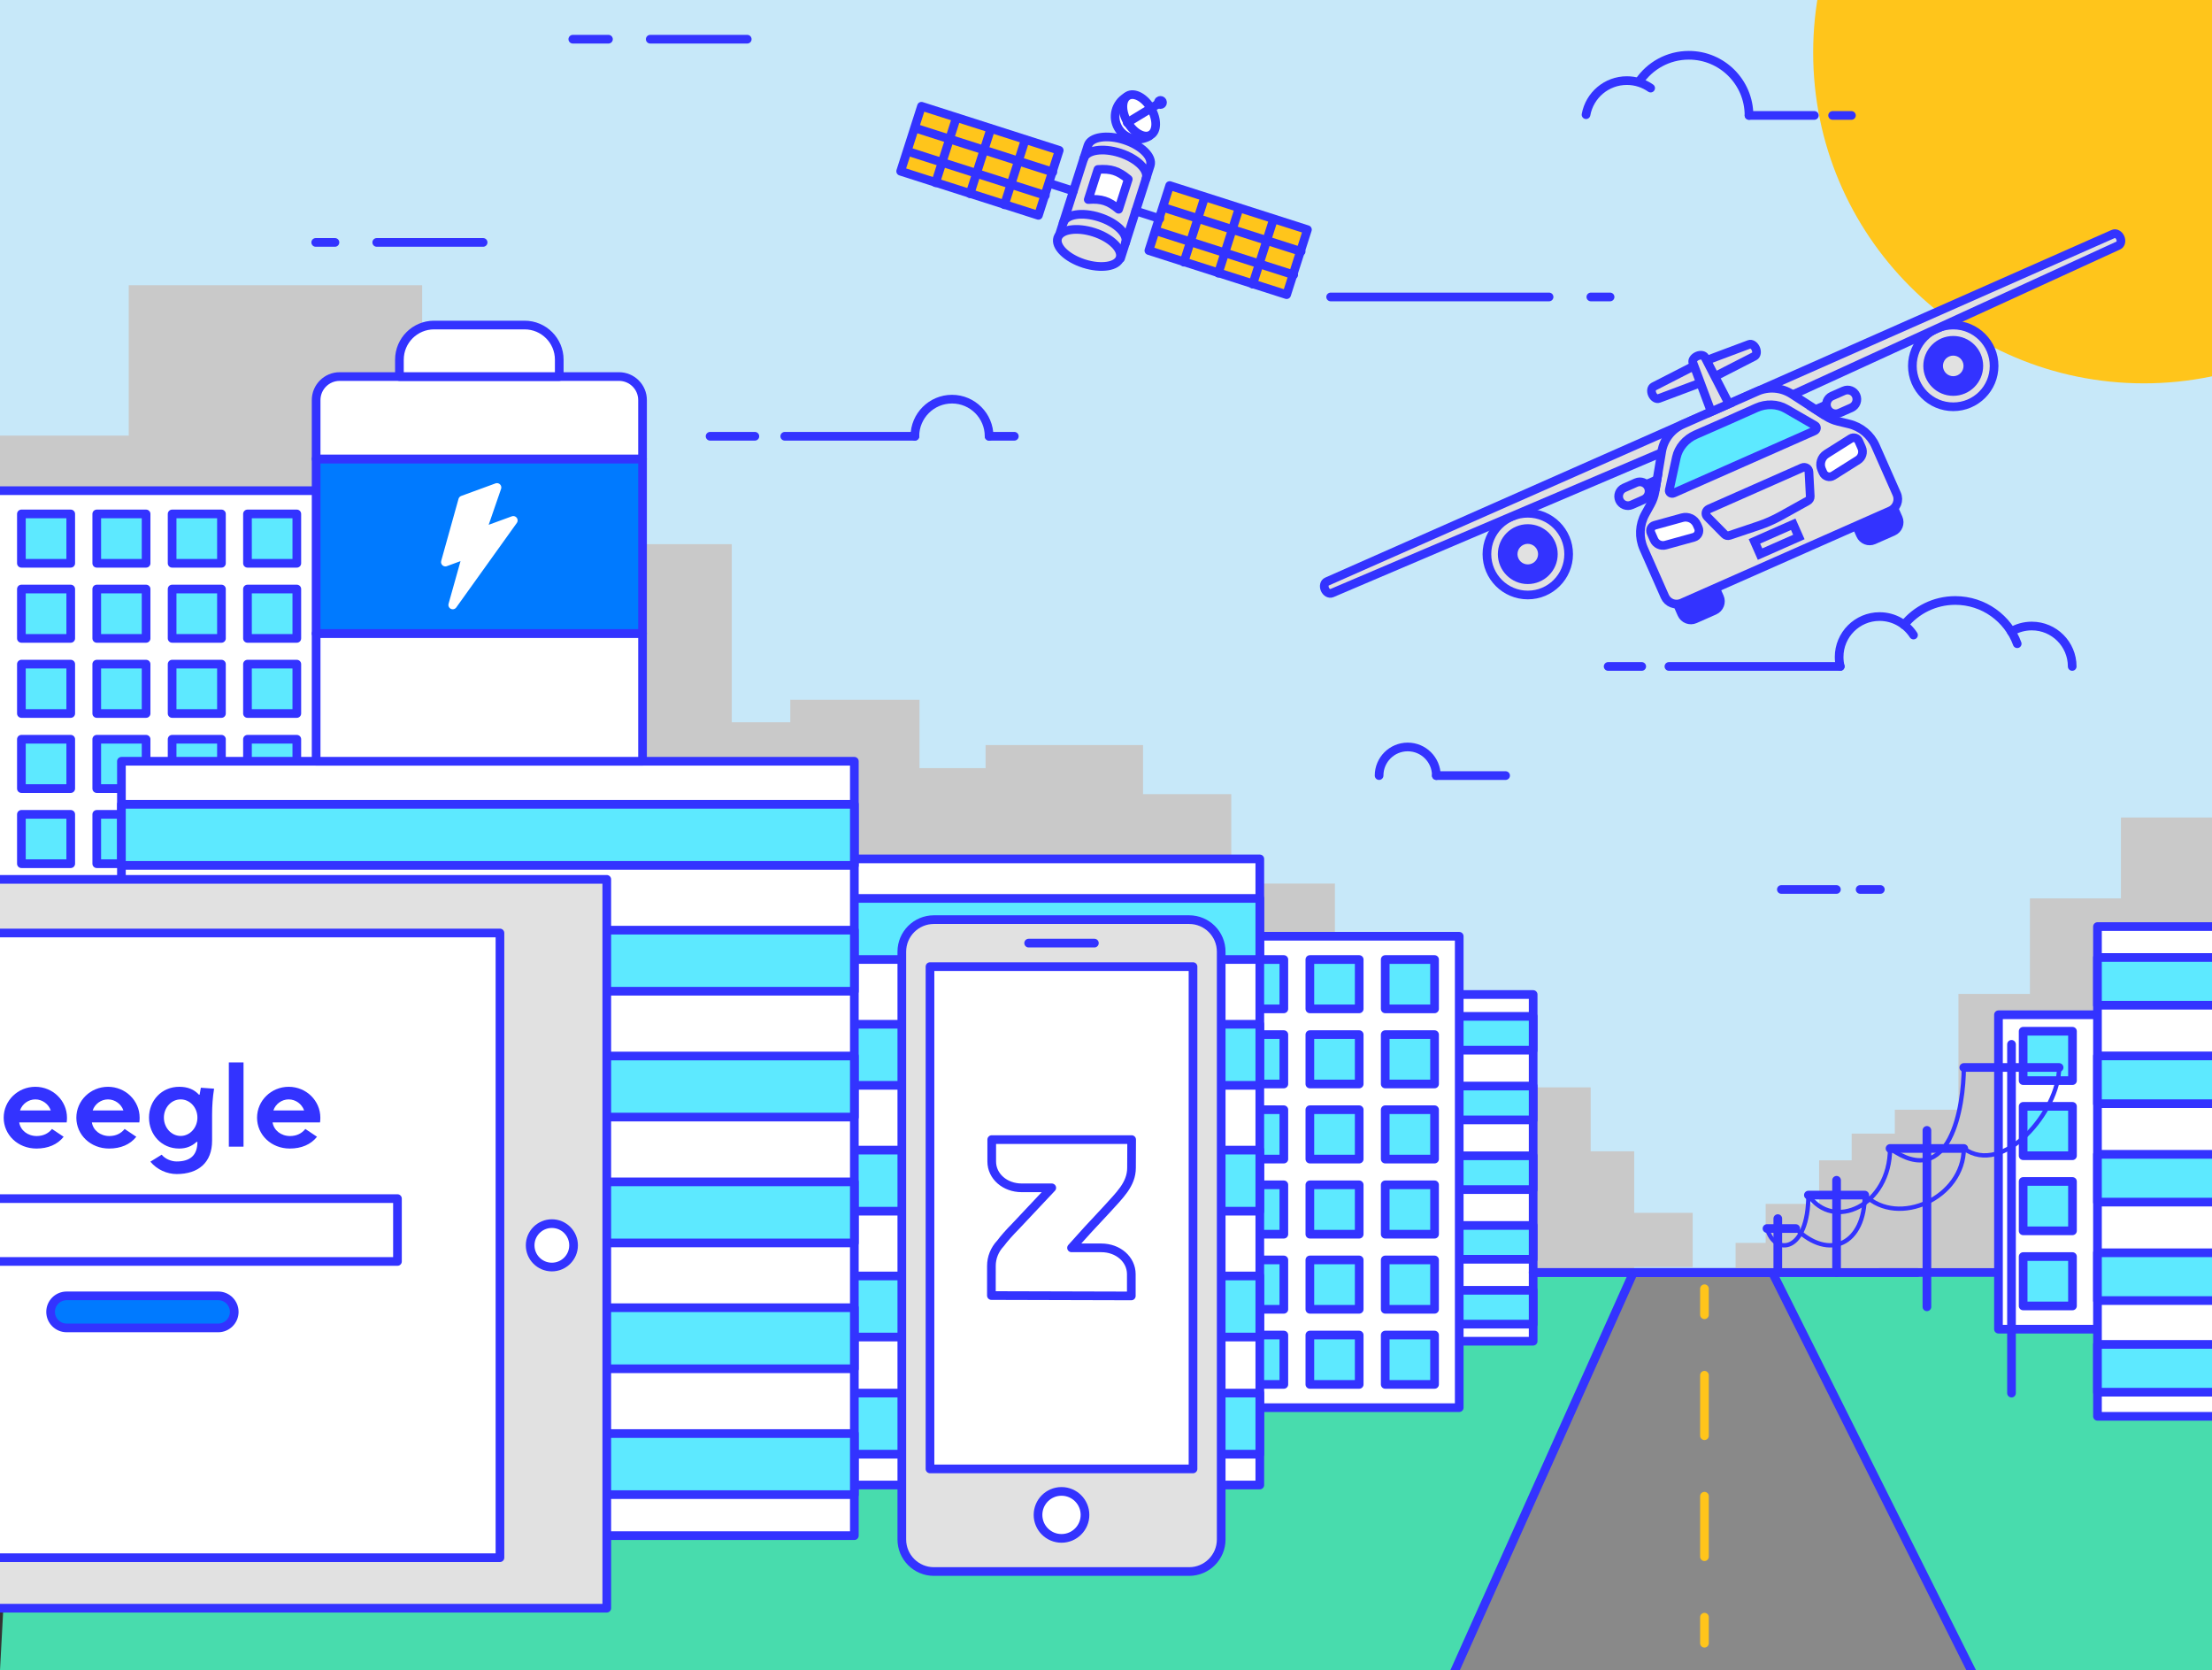 <?xml version="1.0" encoding="utf-8"?>
<!-- Generator: Adobe Illustrator 16.0.0, SVG Export Plug-In . SVG Version: 6.00 Build 0)  -->
<!DOCTYPE svg PUBLIC "-//W3C//DTD SVG 1.1//EN" "http://www.w3.org/Graphics/SVG/1.1/DTD/svg11.dtd">
<svg version="1.1" id="Layer_1" xmlns="http://www.w3.org/2000/svg" xmlns:xlink="http://www.w3.org/1999/xlink" x="0px" y="0px"
	 width="510px" height="385px" viewBox="0 0 510 385" enable-background="new 0 0 510 385" xml:space="preserve">
<rect x="0" y="0" width="510" height="385" fill="#333333" stroke="none"/>
<polygon fill="#48DCAD" points="4.933,293.312 0,385 510,385 510,293.312 "/>
<rect fill="#C7E8F9" width="510" height="293.312"/>
<g>
	<defs>
		<rect id="SVGID_1_" width="510" height="385"/>
	</defs>
	<clipPath id="SVGID_2_">
		<use xlink:href="#SVGID_1_"  overflow="visible"/>
	</clipPath>
	<path clip-path="url(#SVGID_2_)" fill="#FFC51B" d="M570.545,12.114c0,42.111-34.139,76.25-76.25,76.25
		c-42.112,0-76.25-34.139-76.25-76.25c0-42.112,34.138-76.25,76.25-76.25C536.406-64.136,570.545-29.998,570.545,12.114"/>
	<polygon clip-path="url(#SVGID_2_)" fill="#898989" points="376.599,293.312 334.246,387.766 455.861,387.766 408.634,293.312 	"/>
	
		<polygon clip-path="url(#SVGID_2_)" fill="none" stroke="#3333FF" stroke-width="2" stroke-linecap="round" stroke-linejoin="round" stroke-miterlimit="10" points="
		376.599,293.312 334.246,387.766 455.861,387.766 408.634,293.312 	"/>
	
		<line clip-path="url(#SVGID_2_)" fill="none" stroke="#FFC51B" stroke-width="2" stroke-linecap="round" stroke-miterlimit="10" x1="392.981" y1="297.063" x2="392.981" y2="303.063"/>
	
		<line clip-path="url(#SVGID_2_)" fill="none" stroke="#FFC51B" stroke-width="2" stroke-linecap="round" stroke-miterlimit="10" stroke-dasharray="13.942,13.942" x1="392.981" y1="317.004" x2="392.981" y2="365.803"/>
	
		<line clip-path="url(#SVGID_2_)" fill="none" stroke="#FFC51B" stroke-width="2" stroke-linecap="round" stroke-miterlimit="10" x1="392.981" y1="372.773" x2="392.981" y2="378.773"/>
</g>
<g>
	<defs>
		<rect id="SVGID_3_" width="510" height="385"/>
	</defs>
	<clipPath id="SVGID_4_">
		<use xlink:href="#SVGID_3_"  overflow="visible"/>
	</clipPath>
	
		<path clip-path="url(#SVGID_4_)" fill="none" stroke="#3333FF" stroke-width="2" stroke-linecap="round" stroke-linejoin="round" stroke-miterlimit="10" d="
		M403.252,26.61c0-7.66-6.21-13.87-13.87-13.87c-4.787,0-9.009,2.426-11.501,6.115"/>
	
		<line clip-path="url(#SVGID_4_)" fill="none" stroke="#3333FF" stroke-width="2" stroke-linecap="round" stroke-linejoin="round" stroke-miterlimit="10" x1="403.252" y1="26.61" x2="418.315" y2="26.61"/>
	
		<line clip-path="url(#SVGID_4_)" fill="none" stroke="#3333FF" stroke-width="2" stroke-linecap="round" stroke-linejoin="round" stroke-miterlimit="10" x1="422.525" y1="26.61" x2="426.867" y2="26.61"/>
	
		<path clip-path="url(#SVGID_4_)" fill="none" stroke="#3333FF" stroke-width="2" stroke-linecap="round" stroke-linejoin="round" stroke-miterlimit="10" d="
		M380.573,20.306c-1.553-1.088-3.443-1.727-5.483-1.727c-4.7,0-8.607,3.389-9.413,7.857"/>
	
		<path clip-path="url(#SVGID_4_)" fill="none" stroke="#3333FF" stroke-width="2" stroke-linecap="round" stroke-linejoin="round" stroke-miterlimit="10" d="
		M331.161,178.777c0-3.644-2.954-6.598-6.598-6.598c-3.645,0-6.598,2.954-6.598,6.598"/>
	
		<line clip-path="url(#SVGID_4_)" fill="none" stroke="#3333FF" stroke-width="2" stroke-linecap="round" stroke-linejoin="round" stroke-miterlimit="10" x1="331.161" y1="178.777" x2="347.132" y2="178.777"/>
	
		<path clip-path="url(#SVGID_4_)" fill="none" stroke="#3333FF" stroke-width="2" stroke-linecap="round" stroke-linejoin="round" stroke-miterlimit="10" d="
		M439.006,144.034c2.788-3.429,7.04-5.619,11.804-5.619c6.558,0,12.145,4.149,14.28,9.966"/>
	
		<path clip-path="url(#SVGID_4_)" fill="none" stroke="#3333FF" stroke-width="2" stroke-linecap="round" stroke-linejoin="round" stroke-miterlimit="10" d="
		M463.714,145.593c1.388-0.82,3.006-1.291,4.734-1.291c5.147,0,9.319,4.173,9.319,9.319"/>
	
		<line clip-path="url(#SVGID_4_)" fill="none" stroke="#3333FF" stroke-width="2" stroke-linecap="round" stroke-linejoin="round" stroke-miterlimit="10" x1="384.785" y1="153.621" x2="424.289" y2="153.621"/>
	
		<line clip-path="url(#SVGID_4_)" fill="none" stroke="#3333FF" stroke-width="2" stroke-linecap="round" stroke-linejoin="round" stroke-miterlimit="10" x1="370.772" y1="153.621" x2="378.517" y2="153.621"/>
	
		<path clip-path="url(#SVGID_4_)" fill="none" stroke="#3333FF" stroke-width="2" stroke-linecap="round" stroke-linejoin="round" stroke-miterlimit="10" d="
		M424.289,153.624c-0.168-0.7-0.257-1.431-0.257-2.182c0-5.146,4.172-9.319,9.32-9.319c3.281,0,6.167,1.697,7.827,4.262"/>
	
		<path clip-path="url(#SVGID_4_)" fill="none" stroke="#3333FF" stroke-width="2" stroke-linecap="round" stroke-linejoin="round" stroke-miterlimit="10" d="
		M210.936,100.563c0-4.726,3.831-8.556,8.556-8.556c4.725,0,8.555,3.83,8.555,8.556"/>
	
		<line clip-path="url(#SVGID_4_)" fill="none" stroke="#3333FF" stroke-width="2" stroke-linecap="round" stroke-linejoin="round" stroke-miterlimit="10" x1="210.936" y1="100.563" x2="180.933" y2="100.563"/>
	
		<line clip-path="url(#SVGID_4_)" fill="none" stroke="#3333FF" stroke-width="2" stroke-linecap="round" stroke-linejoin="round" stroke-miterlimit="10" x1="233.865" y1="100.563" x2="228.047" y2="100.563"/>
	
		<line clip-path="url(#SVGID_4_)" fill="none" stroke="#3333FF" stroke-width="2" stroke-linecap="round" stroke-linejoin="round" stroke-miterlimit="10" x1="174.046" y1="100.563" x2="163.717" y2="100.563"/>
	
		<line clip-path="url(#SVGID_4_)" fill="none" stroke="#3333FF" stroke-width="2" stroke-linecap="round" stroke-linejoin="round" stroke-miterlimit="10" x1="149.917" y1="9.036" x2="172.285" y2="9.036"/>
	
		<line clip-path="url(#SVGID_4_)" fill="none" stroke="#3333FF" stroke-width="2" stroke-linecap="round" stroke-linejoin="round" stroke-miterlimit="10" x1="132.066" y1="9.036" x2="140.287" y2="9.036"/>
	
		<line clip-path="url(#SVGID_4_)" fill="none" stroke="#3333FF" stroke-width="2" stroke-linecap="round" stroke-linejoin="round" stroke-miterlimit="10" x1="423.405" y1="205.027" x2="410.712" y2="205.027"/>
	
		<line clip-path="url(#SVGID_4_)" fill="none" stroke="#3333FF" stroke-width="2" stroke-linecap="round" stroke-linejoin="round" stroke-miterlimit="10" x1="433.535" y1="205.027" x2="428.87" y2="205.027"/>
	
		<line clip-path="url(#SVGID_4_)" fill="none" stroke="#3333FF" stroke-width="2" stroke-linecap="round" stroke-linejoin="round" stroke-miterlimit="10" x1="357.155" y1="68.451" x2="306.793" y2="68.451"/>
	
		<line clip-path="url(#SVGID_4_)" fill="none" stroke="#3333FF" stroke-width="2" stroke-linecap="round" stroke-linejoin="round" stroke-miterlimit="10" x1="371.223" y1="68.451" x2="366.786" y2="68.451"/>
	
		<line clip-path="url(#SVGID_4_)" fill="none" stroke="#3333FF" stroke-width="2" stroke-linecap="round" stroke-linejoin="round" stroke-miterlimit="10" x1="86.857" y1="55.879" x2="111.39" y2="55.879"/>
	
		<line clip-path="url(#SVGID_4_)" fill="none" stroke="#3333FF" stroke-width="2" stroke-linecap="round" stroke-linejoin="round" stroke-miterlimit="10" x1="72.79" y1="55.879" x2="77.227" y2="55.879"/>
</g>
<polygon fill="#C9C9C9" points="263.541,171.74 227.237,171.74 227.237,177.062 212,177.062 212,161.312 182.208,161.312 
	182.208,166.485 168.715,166.485 168.715,125.436 20.465,125.436 20.465,182.586 156.708,182.586 156.708,197.985 186.5,197.985 
	186.5,192.812 184.121,207.093 200.083,208.562 229.874,208.562 229.874,197.985 260.635,197.985 260.635,206.312 283.885,206.312 
	283.885,183.062 263.541,183.062 "/>
<rect x="287.717" y="203.668" fill="#C9C9C9" width="20.063" height="23.25"/>
<polygon fill="#C9C9C9" points="390.264,279.563 376.78,279.563 376.78,265.385 366.75,265.385 366.75,250.65 339.087,250.65 
	339.087,229.104 319.026,229.104 319.026,293.313 338.173,293.313 338.173,293.404 348.204,293.404 366.75,293.404 376.78,293.404 
	376.78,292.063 390.264,292.063 "/>
<polygon fill="#C9C9C9" points="489.008,188.441 489.008,207.092 468.023,207.092 468.023,229.104 451.541,229.104 451.541,255.802 
	436.869,255.802 436.869,261.3 426.922,261.3 426.922,293.404 436.869,293.404 436.869,293.564 456.93,293.564 456.93,293.313 
	491.38,293.313 491.38,229.104 510.001,229.104 510.001,188.441 "/>
<line fill="none" stroke="#3333FF" stroke-width="2" stroke-linecap="round" stroke-linejoin="round" stroke-miterlimit="10" x1="37.246" y1="293.312" x2="442.1" y2="293.312"/>
<rect x="281.979" y="229.242" fill="#FFFFFF" width="71.506" height="79.918"/>
<rect x="281.979" y="229.242" fill="none" stroke="#3333FF" stroke-width="2" stroke-linecap="round" stroke-linejoin="round" stroke-miterlimit="10" width="71.506" height="79.918"/>
<rect x="262.071" y="234.284" fill="#5DE9FF" width="91.413" height="7.796"/>
<rect x="262.071" y="234.284" fill="none" stroke="#3333FF" stroke-width="2" stroke-linecap="round" stroke-linejoin="round" stroke-miterlimit="10" width="91.413" height="7.796"/>
<rect x="262.071" y="250.348" fill="#5DE9FF" width="91.413" height="7.795"/>
<rect x="262.071" y="250.348" fill="none" stroke="#3333FF" stroke-width="2" stroke-linecap="round" stroke-linejoin="round" stroke-miterlimit="10" width="91.413" height="7.795"/>
<rect x="262.071" y="266.411" fill="#5DE9FF" width="91.413" height="7.795"/>
<rect x="262.071" y="266.411" fill="none" stroke="#3333FF" stroke-width="2" stroke-linecap="round" stroke-linejoin="round" stroke-miterlimit="10" width="91.413" height="7.795"/>
<rect x="262.071" y="282.474" fill="#5DE9FF" width="91.413" height="7.796"/>
<rect x="262.071" y="282.474" fill="none" stroke="#3333FF" stroke-width="2" stroke-linecap="round" stroke-linejoin="round" stroke-miterlimit="10" width="91.413" height="7.796"/>
<rect x="262.071" y="297.43" fill="#5DE9FF" width="91.413" height="7.795"/>
<rect x="262.071" y="297.43" fill="none" stroke="#3333FF" stroke-width="2" stroke-linecap="round" stroke-linejoin="round" stroke-miterlimit="10" width="91.413" height="7.795"/>
<rect x="419.418" y="267.463" fill="#C9C9C9" width="13.87" height="25.849"/>
<rect x="407.089" y="277.503" fill="#C9C9C9" width="13.87" height="16.063"/>
<rect x="400.154" y="286.503" fill="#C9C9C9" width="13.87" height="7.063"/>
<g>
	<defs>
		<rect id="SVGID_5_" width="510" height="385"/>
	</defs>
	<clipPath id="SVGID_6_">
		<use xlink:href="#SVGID_5_"  overflow="visible"/>
	</clipPath>
	
		<line clip-path="url(#SVGID_6_)" fill="none" stroke="#3333FF" stroke-width="2" stroke-linecap="round" stroke-linejoin="round" stroke-miterlimit="10" x1="353.484" y1="293.312" x2="510" y2="293.312"/>
</g>
<rect x="29.682" y="65.75" fill="#C9C9C9" width="67.651" height="59.908"/>
<rect y="100.409" fill="#C9C9C9" width="63.508" height="59.909"/>
<line fill="none" stroke="#3333FF" stroke-width="2" stroke-linecap="round" stroke-linejoin="round" stroke-miterlimit="10" x1="435.766" y1="264.729" x2="452.774" y2="264.729"/>
<g>
	<defs>
		<rect id="SVGID_7_" width="510" height="385"/>
	</defs>
	<clipPath id="SVGID_8_">
		<use xlink:href="#SVGID_7_"  overflow="visible"/>
	</clipPath>
	
		<path clip-path="url(#SVGID_8_)" fill="none" stroke="#3333FF" stroke-linecap="round" stroke-linejoin="round" stroke-miterlimit="10" d="
		M452.774,264.729c0,11.333-15.063,18.271-22.834,10.75"/>
	
		<line clip-path="url(#SVGID_8_)" fill="none" stroke="#3333FF" stroke-width="2" stroke-linecap="round" stroke-linejoin="round" stroke-miterlimit="10" x1="444.271" y1="260.562" x2="444.271" y2="301.229"/>
	
		<line clip-path="url(#SVGID_8_)" fill="none" stroke="#3333FF" stroke-width="2" stroke-linecap="round" stroke-linejoin="round" stroke-miterlimit="10" x1="423.44" y1="272.062" x2="423.44" y2="293.312"/>
	
		<line clip-path="url(#SVGID_8_)" fill="none" stroke="#3333FF" stroke-width="2" stroke-linecap="round" stroke-linejoin="round" stroke-miterlimit="10" x1="409.89" y1="280.896" x2="409.89" y2="293.312"/>
	
		<line clip-path="url(#SVGID_8_)" fill="none" stroke="#3333FF" stroke-width="2" stroke-linecap="round" stroke-linejoin="round" stroke-miterlimit="10" x1="407.399" y1="283.187" x2="414.024" y2="283.187"/>
	
		<path clip-path="url(#SVGID_8_)" fill="none" stroke="#3333FF" stroke-linecap="round" stroke-linejoin="round" stroke-miterlimit="10" d="
		M416.94,275.479c5.709,8.396,18.825,2.504,18.825-10.75"/>
	
		<path clip-path="url(#SVGID_8_)" fill="none" stroke="#3333FF" stroke-linecap="round" stroke-linejoin="round" stroke-miterlimit="10" d="
		M429.94,275.479c0,11.333-8.146,15.229-15.916,7.708"/>
	
		<path clip-path="url(#SVGID_8_)" fill="none" stroke="#3333FF" stroke-linecap="round" stroke-linejoin="round" stroke-miterlimit="10" d="
		M407.399,283.187c1.833,6.396,9.541,5.546,9.541-7.708"/>
	
		<line clip-path="url(#SVGID_8_)" fill="none" stroke="#3333FF" stroke-width="2" stroke-linecap="round" stroke-linejoin="round" stroke-miterlimit="10" x1="429.94" y1="275.479" x2="416.94" y2="275.479"/>
	
		<rect x="266.627" y="47.62" transform="matrix(-0.953 -0.305 0.305 -0.953 536.218 194.624)" clip-path="url(#SVGID_8_)" fill="#FFC51B" width="33.328" height="15.724"/>
	
		<rect x="266.627" y="47.62" transform="matrix(-0.953 -0.305 0.305 -0.953 536.218 194.624)" clip-path="url(#SVGID_8_)" fill="none" stroke="#3333FF" stroke-width="2" stroke-linecap="round" stroke-linejoin="round" stroke-miterlimit="10" width="33.328" height="15.724"/>
	
		<line clip-path="url(#SVGID_8_)" fill="none" stroke="#3333FF" stroke-width="2" stroke-linecap="round" stroke-linejoin="round" stroke-miterlimit="10" x1="288.833" y1="65.509" x2="293.623" y2="50.532"/>
	
		<line clip-path="url(#SVGID_8_)" fill="none" stroke="#3333FF" stroke-width="2" stroke-linecap="round" stroke-linejoin="round" stroke-miterlimit="10" x1="280.896" y1="62.971" x2="285.687" y2="47.994"/>
	
		<line clip-path="url(#SVGID_8_)" fill="none" stroke="#3333FF" stroke-width="2" stroke-linecap="round" stroke-linejoin="round" stroke-miterlimit="10" x1="272.961" y1="60.433" x2="277.751" y2="45.456"/>
	
		<line clip-path="url(#SVGID_8_)" fill="none" stroke="#3333FF" stroke-width="2" stroke-linecap="round" stroke-linejoin="round" stroke-miterlimit="10" x1="266.525" y1="53.2" x2="298.27" y2="63.354"/>
	
		<line clip-path="url(#SVGID_8_)" fill="none" stroke="#3333FF" stroke-width="2" stroke-linecap="round" stroke-linejoin="round" stroke-miterlimit="10" x1="268.246" y1="47.821" x2="299.99" y2="57.974"/>
	<path clip-path="url(#SVGID_8_)" fill="#E1E1E1" d="M258.354,59.566l6.854-21.431c0.637-1.989-2.065-4.63-6.033-5.899
		c-3.97-1.27-7.702-0.687-8.338,1.303l-6.854,21.43L258.354,59.566z"/>
	
		<path clip-path="url(#SVGID_8_)" fill="none" stroke="#3333FF" stroke-width="2" stroke-linecap="round" stroke-linejoin="round" stroke-miterlimit="10" d="
		M258.354,59.566l6.854-21.431c0.637-1.989-2.065-4.63-6.033-5.899c-3.97-1.27-7.702-0.687-8.338,1.303l-6.854,21.43L258.354,59.566
		z"/>
	<path clip-path="url(#SVGID_8_)" fill="#E1E1E1" d="M243.981,54.97c0.636-1.988,4.369-2.572,8.337-1.303
		c3.97,1.27,6.671,3.911,6.035,5.9c-0.637,1.989-4.37,2.572-8.338,1.302C246.046,59.601,243.345,56.959,243.981,54.97"/>
	
		<ellipse transform="matrix(-0.953 -0.305 0.305 -0.953 472.947 188.335)" clip-path="url(#SVGID_8_)" fill="none" stroke="#3333FF" stroke-width="2" stroke-linecap="round" stroke-linejoin="round" stroke-miterlimit="10" cx="251.167" cy="57.268" rx="7.545" ry="3.781"/>
	
		<path clip-path="url(#SVGID_8_)" fill="none" stroke="#3333FF" stroke-width="2" stroke-linecap="round" stroke-linejoin="round" stroke-miterlimit="10" d="
		M264.241,41.158c0.636-1.989-2.065-4.631-6.034-5.9s-7.702-0.686-8.338,1.303"/>
	
		<path clip-path="url(#SVGID_8_)" fill="none" stroke="#3333FF" stroke-width="2" stroke-linecap="round" stroke-linejoin="round" stroke-miterlimit="10" d="
		M259.505,55.966c0.636-1.989-2.065-4.631-6.034-5.899c-3.969-1.27-7.702-0.687-8.338,1.302"/>
	<path clip-path="url(#SVGID_8_)" fill="#FFFFFF" d="M253.13,39.061c3.042-0.216,4.652,0.3,7.004,2.24
		c-0.888,2.775-1.331,4.161-2.219,6.936c-2.352-1.941-3.961-2.456-7.003-2.24C251.799,43.222,252.243,41.835,253.13,39.061"/>
	
		<path clip-path="url(#SVGID_8_)" fill="none" stroke="#3333FF" stroke-width="2" stroke-linecap="round" stroke-linejoin="round" stroke-miterlimit="10" d="
		M253.13,39.061c3.042-0.216,4.652,0.3,7.004,2.24c-0.888,2.775-1.331,4.161-2.219,6.936c-2.352-1.941-3.961-2.456-7.003-2.24
		C251.799,43.222,252.243,41.835,253.13,39.061z"/>
	
		<line clip-path="url(#SVGID_8_)" fill="none" stroke="#3333FF" stroke-width="2" stroke-linecap="round" stroke-linejoin="round" stroke-miterlimit="10" x1="261.853" y1="48.625" x2="267.42" y2="50.406"/>
	
		<line clip-path="url(#SVGID_8_)" fill="none" stroke="#3333FF" stroke-width="2" stroke-linecap="round" stroke-linejoin="round" stroke-miterlimit="10" x1="247.481" y1="44.028" x2="241.914" y2="42.249"/>
	
		<rect x="209.377" y="29.31" transform="matrix(-0.953 -0.305 0.305 -0.953 430.017 141.434)" clip-path="url(#SVGID_8_)" fill="#FFC51B" width="33.328" height="15.724"/>
	
		<rect x="209.377" y="29.31" transform="matrix(-0.953 -0.305 0.305 -0.953 430.017 141.434)" clip-path="url(#SVGID_8_)" fill="none" stroke="#3333FF" stroke-width="2" stroke-linecap="round" stroke-linejoin="round" stroke-miterlimit="10" width="33.328" height="15.724"/>
	
		<line clip-path="url(#SVGID_8_)" fill="none" stroke="#3333FF" stroke-width="2" stroke-linecap="round" stroke-linejoin="round" stroke-miterlimit="10" x1="231.583" y1="47.198" x2="236.373" y2="32.221"/>
	
		<line clip-path="url(#SVGID_8_)" fill="none" stroke="#3333FF" stroke-width="2" stroke-linecap="round" stroke-linejoin="round" stroke-miterlimit="10" x1="223.646" y1="44.66" x2="228.437" y2="29.683"/>
	
		<line clip-path="url(#SVGID_8_)" fill="none" stroke="#3333FF" stroke-width="2" stroke-linecap="round" stroke-linejoin="round" stroke-miterlimit="10" x1="215.71" y1="42.122" x2="220.5" y2="27.145"/>
	
		<line clip-path="url(#SVGID_8_)" fill="none" stroke="#3333FF" stroke-width="2" stroke-linecap="round" stroke-linejoin="round" stroke-miterlimit="10" x1="209.276" y1="34.89" x2="241.02" y2="45.043"/>
	
		<line clip-path="url(#SVGID_8_)" fill="none" stroke="#3333FF" stroke-width="2" stroke-linecap="round" stroke-linejoin="round" stroke-miterlimit="10" x1="210.996" y1="29.511" x2="242.74" y2="39.663"/>
	<path clip-path="url(#SVGID_8_)" fill="#FFFFFF" d="M264.966,31.37c-2.489,1.458-5.689,0.622-7.147-1.867
		c-1.458-2.488-0.623-5.689,1.867-7.147"/>
	
		<path clip-path="url(#SVGID_8_)" fill="none" stroke="#3333FF" stroke-width="2" stroke-linecap="round" stroke-linejoin="round" stroke-miterlimit="10" d="
		M264.966,31.37c-2.489,1.458-5.689,0.622-7.147-1.867c-1.458-2.488-0.623-5.689,1.867-7.147"/>
	<path clip-path="url(#SVGID_8_)" fill="#FFFFFF" d="M265.317,25.11c1.458,2.489,1.427,5.218-0.069,6.094
		c-1.497,0.877-3.892-0.43-5.35-2.919c-1.458-2.489-1.428-5.218,0.069-6.094C261.464,21.314,263.858,22.623,265.317,25.11"/>
	
		<ellipse transform="matrix(0.863 -0.506 0.506 0.863 22.535 136.428)" clip-path="url(#SVGID_8_)" fill="none" stroke="#3333FF" stroke-width="2" stroke-linecap="round" stroke-linejoin="round" stroke-miterlimit="10" cx="262.608" cy="26.698" rx="3.14" ry="5.223"/>
	<path clip-path="url(#SVGID_8_)" fill="#3333FF" d="M268.03,23.575c0.024,0.266-0.171,0.5-0.437,0.524
		c-0.265,0.025-0.499-0.17-0.523-0.435c-0.024-0.266,0.171-0.5,0.436-0.525C267.771,23.115,268.006,23.311,268.03,23.575"/>
	
		<circle clip-path="url(#SVGID_8_)" fill="none" stroke="#3333FF" stroke-width="2" stroke-linecap="round" stroke-linejoin="round" stroke-miterlimit="10" cx="267.55" cy="23.62" r="0.482"/>
	
		<line clip-path="url(#SVGID_8_)" fill="none" stroke="#3333FF" stroke-width="2" stroke-linecap="round" stroke-linejoin="round" stroke-miterlimit="10" x1="259.898" y1="28.285" x2="267.55" y2="23.62"/>
	<rect x="239.223" y="215.818" clip-path="url(#SVGID_8_)" fill="#FFFFFF" width="97.217" height="108.654"/>
	
		<rect x="239.223" y="215.818" clip-path="url(#SVGID_8_)" fill="none" stroke="#3333FF" stroke-width="2" stroke-linecap="round" stroke-linejoin="round" stroke-miterlimit="10" width="97.217" height="108.654"/>
	<rect x="249.877" y="221.177" clip-path="url(#SVGID_8_)" fill="#5DE9FF" width="11.375" height="11.375"/>
	
		<rect x="249.877" y="221.177" clip-path="url(#SVGID_8_)" fill="none" stroke="#3333FF" stroke-width="2" stroke-linecap="round" stroke-linejoin="round" stroke-miterlimit="10" width="11.375" height="11.375"/>
	<rect x="267.252" y="221.177" clip-path="url(#SVGID_8_)" fill="#5DE9FF" width="11.375" height="11.375"/>
	
		<rect x="267.252" y="221.177" clip-path="url(#SVGID_8_)" fill="none" stroke="#3333FF" stroke-width="2" stroke-linecap="round" stroke-linejoin="round" stroke-miterlimit="10" width="11.375" height="11.375"/>
	<rect x="284.627" y="221.177" clip-path="url(#SVGID_8_)" fill="#5DE9FF" width="11.375" height="11.375"/>
	
		<rect x="284.627" y="221.177" clip-path="url(#SVGID_8_)" fill="none" stroke="#3333FF" stroke-width="2" stroke-linecap="round" stroke-linejoin="round" stroke-miterlimit="10" width="11.375" height="11.375"/>
	<rect x="302.002" y="221.177" clip-path="url(#SVGID_8_)" fill="#5DE9FF" width="11.375" height="11.375"/>
	
		<rect x="302.002" y="221.177" clip-path="url(#SVGID_8_)" fill="none" stroke="#3333FF" stroke-width="2" stroke-linecap="round" stroke-linejoin="round" stroke-miterlimit="10" width="11.375" height="11.375"/>
	<rect x="319.377" y="221.177" clip-path="url(#SVGID_8_)" fill="#5DE9FF" width="11.375" height="11.375"/>
	
		<rect x="319.377" y="221.177" clip-path="url(#SVGID_8_)" fill="none" stroke="#3333FF" stroke-width="2" stroke-linecap="round" stroke-linejoin="round" stroke-miterlimit="10" width="11.375" height="11.375"/>
	<rect x="249.877" y="238.489" clip-path="url(#SVGID_8_)" fill="#5DE9FF" width="11.375" height="11.375"/>
	
		<rect x="249.877" y="238.489" clip-path="url(#SVGID_8_)" fill="none" stroke="#3333FF" stroke-width="2" stroke-linecap="round" stroke-linejoin="round" stroke-miterlimit="10" width="11.375" height="11.375"/>
	<rect x="267.252" y="238.489" clip-path="url(#SVGID_8_)" fill="#5DE9FF" width="11.375" height="11.375"/>
	
		<rect x="267.252" y="238.489" clip-path="url(#SVGID_8_)" fill="none" stroke="#3333FF" stroke-width="2" stroke-linecap="round" stroke-linejoin="round" stroke-miterlimit="10" width="11.375" height="11.375"/>
	<rect x="284.627" y="238.489" clip-path="url(#SVGID_8_)" fill="#5DE9FF" width="11.375" height="11.375"/>
	
		<rect x="284.627" y="238.489" clip-path="url(#SVGID_8_)" fill="none" stroke="#3333FF" stroke-width="2" stroke-linecap="round" stroke-linejoin="round" stroke-miterlimit="10" width="11.375" height="11.375"/>
	<rect x="302.002" y="238.489" clip-path="url(#SVGID_8_)" fill="#5DE9FF" width="11.375" height="11.375"/>
	
		<rect x="302.002" y="238.489" clip-path="url(#SVGID_8_)" fill="none" stroke="#3333FF" stroke-width="2" stroke-linecap="round" stroke-linejoin="round" stroke-miterlimit="10" width="11.375" height="11.375"/>
	<rect x="319.377" y="238.489" clip-path="url(#SVGID_8_)" fill="#5DE9FF" width="11.375" height="11.375"/>
	
		<rect x="319.377" y="238.489" clip-path="url(#SVGID_8_)" fill="none" stroke="#3333FF" stroke-width="2" stroke-linecap="round" stroke-linejoin="round" stroke-miterlimit="10" width="11.375" height="11.375"/>
	<rect x="249.877" y="255.802" clip-path="url(#SVGID_8_)" fill="#5DE9FF" width="11.375" height="11.375"/>
	
		<rect x="249.877" y="255.802" clip-path="url(#SVGID_8_)" fill="none" stroke="#3333FF" stroke-width="2" stroke-linecap="round" stroke-linejoin="round" stroke-miterlimit="10" width="11.375" height="11.375"/>
	<rect x="267.252" y="255.802" clip-path="url(#SVGID_8_)" fill="#5DE9FF" width="11.375" height="11.375"/>
	
		<rect x="267.252" y="255.802" clip-path="url(#SVGID_8_)" fill="none" stroke="#3333FF" stroke-width="2" stroke-linecap="round" stroke-linejoin="round" stroke-miterlimit="10" width="11.375" height="11.375"/>
	<rect x="284.627" y="255.802" clip-path="url(#SVGID_8_)" fill="#5DE9FF" width="11.375" height="11.375"/>
	
		<rect x="284.627" y="255.802" clip-path="url(#SVGID_8_)" fill="none" stroke="#3333FF" stroke-width="2" stroke-linecap="round" stroke-linejoin="round" stroke-miterlimit="10" width="11.375" height="11.375"/>
	<rect x="302.002" y="255.802" clip-path="url(#SVGID_8_)" fill="#5DE9FF" width="11.375" height="11.375"/>
	
		<rect x="302.002" y="255.802" clip-path="url(#SVGID_8_)" fill="none" stroke="#3333FF" stroke-width="2" stroke-linecap="round" stroke-linejoin="round" stroke-miterlimit="10" width="11.375" height="11.375"/>
	<rect x="319.377" y="255.802" clip-path="url(#SVGID_8_)" fill="#5DE9FF" width="11.375" height="11.375"/>
	
		<rect x="319.377" y="255.802" clip-path="url(#SVGID_8_)" fill="none" stroke="#3333FF" stroke-width="2" stroke-linecap="round" stroke-linejoin="round" stroke-miterlimit="10" width="11.375" height="11.375"/>
	<rect x="249.877" y="273.114" clip-path="url(#SVGID_8_)" fill="#5DE9FF" width="11.375" height="11.375"/>
	
		<rect x="249.877" y="273.114" clip-path="url(#SVGID_8_)" fill="none" stroke="#3333FF" stroke-width="2" stroke-linecap="round" stroke-linejoin="round" stroke-miterlimit="10" width="11.375" height="11.375"/>
	<rect x="267.252" y="273.114" clip-path="url(#SVGID_8_)" fill="#5DE9FF" width="11.375" height="11.375"/>
	
		<rect x="267.252" y="273.114" clip-path="url(#SVGID_8_)" fill="none" stroke="#3333FF" stroke-width="2" stroke-linecap="round" stroke-linejoin="round" stroke-miterlimit="10" width="11.375" height="11.375"/>
	<rect x="284.627" y="273.114" clip-path="url(#SVGID_8_)" fill="#5DE9FF" width="11.375" height="11.375"/>
	
		<rect x="284.627" y="273.114" clip-path="url(#SVGID_8_)" fill="none" stroke="#3333FF" stroke-width="2" stroke-linecap="round" stroke-linejoin="round" stroke-miterlimit="10" width="11.375" height="11.375"/>
	<rect x="302.002" y="273.114" clip-path="url(#SVGID_8_)" fill="#5DE9FF" width="11.375" height="11.375"/>
	
		<rect x="302.002" y="273.114" clip-path="url(#SVGID_8_)" fill="none" stroke="#3333FF" stroke-width="2" stroke-linecap="round" stroke-linejoin="round" stroke-miterlimit="10" width="11.375" height="11.375"/>
	<rect x="319.377" y="273.114" clip-path="url(#SVGID_8_)" fill="#5DE9FF" width="11.375" height="11.375"/>
	
		<rect x="319.377" y="273.114" clip-path="url(#SVGID_8_)" fill="none" stroke="#3333FF" stroke-width="2" stroke-linecap="round" stroke-linejoin="round" stroke-miterlimit="10" width="11.375" height="11.375"/>
	<rect x="249.877" y="290.427" clip-path="url(#SVGID_8_)" fill="#5DE9FF" width="11.375" height="11.375"/>
	
		<rect x="249.877" y="290.427" clip-path="url(#SVGID_8_)" fill="none" stroke="#3333FF" stroke-width="2" stroke-linecap="round" stroke-linejoin="round" stroke-miterlimit="10" width="11.375" height="11.375"/>
	<rect x="267.252" y="290.427" clip-path="url(#SVGID_8_)" fill="#5DE9FF" width="11.375" height="11.375"/>
	
		<rect x="267.252" y="290.427" clip-path="url(#SVGID_8_)" fill="none" stroke="#3333FF" stroke-width="2" stroke-linecap="round" stroke-linejoin="round" stroke-miterlimit="10" width="11.375" height="11.375"/>
	<rect x="284.627" y="290.427" clip-path="url(#SVGID_8_)" fill="#5DE9FF" width="11.375" height="11.375"/>
	
		<rect x="284.627" y="290.427" clip-path="url(#SVGID_8_)" fill="none" stroke="#3333FF" stroke-width="2" stroke-linecap="round" stroke-linejoin="round" stroke-miterlimit="10" width="11.375" height="11.375"/>
	<rect x="302.002" y="290.427" clip-path="url(#SVGID_8_)" fill="#5DE9FF" width="11.375" height="11.375"/>
	
		<rect x="302.002" y="290.427" clip-path="url(#SVGID_8_)" fill="none" stroke="#3333FF" stroke-width="2" stroke-linecap="round" stroke-linejoin="round" stroke-miterlimit="10" width="11.375" height="11.375"/>
	<rect x="319.377" y="290.427" clip-path="url(#SVGID_8_)" fill="#5DE9FF" width="11.375" height="11.375"/>
	
		<rect x="319.377" y="290.427" clip-path="url(#SVGID_8_)" fill="none" stroke="#3333FF" stroke-width="2" stroke-linecap="round" stroke-linejoin="round" stroke-miterlimit="10" width="11.375" height="11.375"/>
	<rect x="249.877" y="307.739" clip-path="url(#SVGID_8_)" fill="#5DE9FF" width="11.375" height="11.375"/>
	
		<rect x="249.877" y="307.739" clip-path="url(#SVGID_8_)" fill="none" stroke="#3333FF" stroke-width="2" stroke-linecap="round" stroke-linejoin="round" stroke-miterlimit="10" width="11.375" height="11.375"/>
	<rect x="267.252" y="307.739" clip-path="url(#SVGID_8_)" fill="#5DE9FF" width="11.375" height="11.375"/>
	
		<rect x="267.252" y="307.739" clip-path="url(#SVGID_8_)" fill="none" stroke="#3333FF" stroke-width="2" stroke-linecap="round" stroke-linejoin="round" stroke-miterlimit="10" width="11.375" height="11.375"/>
	<rect x="284.627" y="307.739" clip-path="url(#SVGID_8_)" fill="#5DE9FF" width="11.375" height="11.375"/>
	
		<rect x="284.627" y="307.739" clip-path="url(#SVGID_8_)" fill="none" stroke="#3333FF" stroke-width="2" stroke-linecap="round" stroke-linejoin="round" stroke-miterlimit="10" width="11.375" height="11.375"/>
	<rect x="302.002" y="307.739" clip-path="url(#SVGID_8_)" fill="#5DE9FF" width="11.375" height="11.375"/>
	
		<rect x="302.002" y="307.739" clip-path="url(#SVGID_8_)" fill="none" stroke="#3333FF" stroke-width="2" stroke-linecap="round" stroke-linejoin="round" stroke-miterlimit="10" width="11.375" height="11.375"/>
	<rect x="319.377" y="307.739" clip-path="url(#SVGID_8_)" fill="#5DE9FF" width="11.375" height="11.375"/>
	
		<rect x="319.377" y="307.739" clip-path="url(#SVGID_8_)" fill="none" stroke="#3333FF" stroke-width="2" stroke-linecap="round" stroke-linejoin="round" stroke-miterlimit="10" width="11.375" height="11.375"/>
	<rect x="-4.143" y="113.106" clip-path="url(#SVGID_8_)" fill="#FFFFFF" width="95.64" height="108.655"/>
	
		<rect x="-4.143" y="113.106" clip-path="url(#SVGID_8_)" fill="none" stroke="#3333FF" stroke-width="2" stroke-linecap="round" stroke-linejoin="round" stroke-miterlimit="10" width="95.64" height="108.655"/>
	<rect x="4.933" y="118.465" clip-path="url(#SVGID_8_)" fill="#5DE9FF" width="11.375" height="11.375"/>
	
		<rect x="4.933" y="118.465" clip-path="url(#SVGID_8_)" fill="none" stroke="#3333FF" stroke-width="2" stroke-linecap="round" stroke-linejoin="round" stroke-miterlimit="10" width="11.375" height="11.375"/>
	<rect x="22.308" y="118.465" clip-path="url(#SVGID_8_)" fill="#5DE9FF" width="11.375" height="11.375"/>
	
		<rect x="22.308" y="118.465" clip-path="url(#SVGID_8_)" fill="none" stroke="#3333FF" stroke-width="2" stroke-linecap="round" stroke-linejoin="round" stroke-miterlimit="10" width="11.375" height="11.375"/>
	<rect x="39.683" y="118.465" clip-path="url(#SVGID_8_)" fill="#5DE9FF" width="11.375" height="11.375"/>
	
		<rect x="39.683" y="118.465" clip-path="url(#SVGID_8_)" fill="none" stroke="#3333FF" stroke-width="2" stroke-linecap="round" stroke-linejoin="round" stroke-miterlimit="10" width="11.375" height="11.375"/>
	<rect x="57.058" y="118.465" clip-path="url(#SVGID_8_)" fill="#5DE9FF" width="11.375" height="11.375"/>
	
		<rect x="57.058" y="118.465" clip-path="url(#SVGID_8_)" fill="none" stroke="#3333FF" stroke-width="2" stroke-linecap="round" stroke-linejoin="round" stroke-miterlimit="10" width="11.375" height="11.375"/>
	<rect x="74.433" y="118.465" clip-path="url(#SVGID_8_)" fill="#5DE9FF" width="11.375" height="11.375"/>
	
		<rect x="74.433" y="118.465" clip-path="url(#SVGID_8_)" fill="none" stroke="#3333FF" stroke-width="2" stroke-linecap="round" stroke-linejoin="round" stroke-miterlimit="10" width="11.375" height="11.375"/>
	<rect x="4.933" y="135.777" clip-path="url(#SVGID_8_)" fill="#5DE9FF" width="11.375" height="11.375"/>
	
		<rect x="4.933" y="135.777" clip-path="url(#SVGID_8_)" fill="none" stroke="#3333FF" stroke-width="2" stroke-linecap="round" stroke-linejoin="round" stroke-miterlimit="10" width="11.375" height="11.375"/>
	<rect x="22.308" y="135.777" clip-path="url(#SVGID_8_)" fill="#5DE9FF" width="11.375" height="11.375"/>
	
		<rect x="22.308" y="135.777" clip-path="url(#SVGID_8_)" fill="none" stroke="#3333FF" stroke-width="2" stroke-linecap="round" stroke-linejoin="round" stroke-miterlimit="10" width="11.375" height="11.375"/>
	<rect x="39.683" y="135.777" clip-path="url(#SVGID_8_)" fill="#5DE9FF" width="11.375" height="11.375"/>
	
		<rect x="39.683" y="135.777" clip-path="url(#SVGID_8_)" fill="none" stroke="#3333FF" stroke-width="2" stroke-linecap="round" stroke-linejoin="round" stroke-miterlimit="10" width="11.375" height="11.375"/>
	<rect x="57.058" y="135.777" clip-path="url(#SVGID_8_)" fill="#5DE9FF" width="11.375" height="11.375"/>
	
		<rect x="57.058" y="135.777" clip-path="url(#SVGID_8_)" fill="none" stroke="#3333FF" stroke-width="2" stroke-linecap="round" stroke-linejoin="round" stroke-miterlimit="10" width="11.375" height="11.375"/>
	<rect x="74.433" y="135.777" clip-path="url(#SVGID_8_)" fill="#5DE9FF" width="11.375" height="11.375"/>
	
		<rect x="74.433" y="135.777" clip-path="url(#SVGID_8_)" fill="none" stroke="#3333FF" stroke-width="2" stroke-linecap="round" stroke-linejoin="round" stroke-miterlimit="10" width="11.375" height="11.375"/>
	<rect x="4.933" y="153.09" clip-path="url(#SVGID_8_)" fill="#5DE9FF" width="11.375" height="11.375"/>
	
		<rect x="4.933" y="153.09" clip-path="url(#SVGID_8_)" fill="none" stroke="#3333FF" stroke-width="2" stroke-linecap="round" stroke-linejoin="round" stroke-miterlimit="10" width="11.375" height="11.375"/>
	<rect x="22.308" y="153.09" clip-path="url(#SVGID_8_)" fill="#5DE9FF" width="11.375" height="11.375"/>
	
		<rect x="22.308" y="153.09" clip-path="url(#SVGID_8_)" fill="none" stroke="#3333FF" stroke-width="2" stroke-linecap="round" stroke-linejoin="round" stroke-miterlimit="10" width="11.375" height="11.375"/>
	<rect x="39.683" y="153.09" clip-path="url(#SVGID_8_)" fill="#5DE9FF" width="11.375" height="11.375"/>
	
		<rect x="39.683" y="153.09" clip-path="url(#SVGID_8_)" fill="none" stroke="#3333FF" stroke-width="2" stroke-linecap="round" stroke-linejoin="round" stroke-miterlimit="10" width="11.375" height="11.375"/>
	<rect x="57.058" y="153.09" clip-path="url(#SVGID_8_)" fill="#5DE9FF" width="11.375" height="11.375"/>
	
		<rect x="57.058" y="153.09" clip-path="url(#SVGID_8_)" fill="none" stroke="#3333FF" stroke-width="2" stroke-linecap="round" stroke-linejoin="round" stroke-miterlimit="10" width="11.375" height="11.375"/>
	<rect x="74.433" y="153.09" clip-path="url(#SVGID_8_)" fill="#5DE9FF" width="11.375" height="11.375"/>
	
		<rect x="74.433" y="153.09" clip-path="url(#SVGID_8_)" fill="none" stroke="#3333FF" stroke-width="2" stroke-linecap="round" stroke-linejoin="round" stroke-miterlimit="10" width="11.375" height="11.375"/>
	<rect x="4.933" y="170.402" clip-path="url(#SVGID_8_)" fill="#5DE9FF" width="11.375" height="11.375"/>
	
		<rect x="4.933" y="170.402" clip-path="url(#SVGID_8_)" fill="none" stroke="#3333FF" stroke-width="2" stroke-linecap="round" stroke-linejoin="round" stroke-miterlimit="10" width="11.375" height="11.375"/>
	<rect x="22.308" y="170.402" clip-path="url(#SVGID_8_)" fill="#5DE9FF" width="11.375" height="11.375"/>
	
		<rect x="22.308" y="170.402" clip-path="url(#SVGID_8_)" fill="none" stroke="#3333FF" stroke-width="2" stroke-linecap="round" stroke-linejoin="round" stroke-miterlimit="10" width="11.375" height="11.375"/>
	<rect x="39.683" y="170.402" clip-path="url(#SVGID_8_)" fill="#5DE9FF" width="11.375" height="11.375"/>
	
		<rect x="39.683" y="170.402" clip-path="url(#SVGID_8_)" fill="none" stroke="#3333FF" stroke-width="2" stroke-linecap="round" stroke-linejoin="round" stroke-miterlimit="10" width="11.375" height="11.375"/>
	<rect x="57.058" y="170.402" clip-path="url(#SVGID_8_)" fill="#5DE9FF" width="11.375" height="11.375"/>
	
		<rect x="57.058" y="170.402" clip-path="url(#SVGID_8_)" fill="none" stroke="#3333FF" stroke-width="2" stroke-linecap="round" stroke-linejoin="round" stroke-miterlimit="10" width="11.375" height="11.375"/>
	<rect x="74.433" y="170.402" clip-path="url(#SVGID_8_)" fill="#5DE9FF" width="11.375" height="11.375"/>
	
		<rect x="74.433" y="170.402" clip-path="url(#SVGID_8_)" fill="none" stroke="#3333FF" stroke-width="2" stroke-linecap="round" stroke-linejoin="round" stroke-miterlimit="10" width="11.375" height="11.375"/>
	<rect x="4.933" y="187.715" clip-path="url(#SVGID_8_)" fill="#5DE9FF" width="11.375" height="11.375"/>
	
		<rect x="4.933" y="187.715" clip-path="url(#SVGID_8_)" fill="none" stroke="#3333FF" stroke-width="2" stroke-linecap="round" stroke-linejoin="round" stroke-miterlimit="10" width="11.375" height="11.375"/>
	<rect x="22.308" y="187.715" clip-path="url(#SVGID_8_)" fill="#5DE9FF" width="11.375" height="11.375"/>
	
		<rect x="22.308" y="187.715" clip-path="url(#SVGID_8_)" fill="none" stroke="#3333FF" stroke-width="2" stroke-linecap="round" stroke-linejoin="round" stroke-miterlimit="10" width="11.375" height="11.375"/>
	<rect x="39.683" y="187.715" clip-path="url(#SVGID_8_)" fill="#5DE9FF" width="11.375" height="11.375"/>
	
		<rect x="39.683" y="187.715" clip-path="url(#SVGID_8_)" fill="none" stroke="#3333FF" stroke-width="2" stroke-linecap="round" stroke-linejoin="round" stroke-miterlimit="10" width="11.375" height="11.375"/>
	<rect x="57.058" y="187.715" clip-path="url(#SVGID_8_)" fill="#5DE9FF" width="11.375" height="11.375"/>
	
		<rect x="57.058" y="187.715" clip-path="url(#SVGID_8_)" fill="none" stroke="#3333FF" stroke-width="2" stroke-linecap="round" stroke-linejoin="round" stroke-miterlimit="10" width="11.375" height="11.375"/>
	<rect x="74.433" y="187.715" clip-path="url(#SVGID_8_)" fill="#5DE9FF" width="11.375" height="11.375"/>
	
		<rect x="74.433" y="187.715" clip-path="url(#SVGID_8_)" fill="none" stroke="#3333FF" stroke-width="2" stroke-linecap="round" stroke-linejoin="round" stroke-miterlimit="10" width="11.375" height="11.375"/>
	<rect x="4.933" y="205.027" clip-path="url(#SVGID_8_)" fill="#5DE9FF" width="11.375" height="11.375"/>
	
		<rect x="4.933" y="205.027" clip-path="url(#SVGID_8_)" fill="none" stroke="#3333FF" stroke-width="2" stroke-linecap="round" stroke-linejoin="round" stroke-miterlimit="10" width="11.375" height="11.375"/>
	<rect x="22.308" y="205.027" clip-path="url(#SVGID_8_)" fill="#5DE9FF" width="11.375" height="11.375"/>
	
		<rect x="22.308" y="205.027" clip-path="url(#SVGID_8_)" fill="none" stroke="#3333FF" stroke-width="2" stroke-linecap="round" stroke-linejoin="round" stroke-miterlimit="10" width="11.375" height="11.375"/>
	<rect x="39.683" y="205.027" clip-path="url(#SVGID_8_)" fill="#5DE9FF" width="11.375" height="11.375"/>
	
		<rect x="39.683" y="205.027" clip-path="url(#SVGID_8_)" fill="none" stroke="#3333FF" stroke-width="2" stroke-linecap="round" stroke-linejoin="round" stroke-miterlimit="10" width="11.375" height="11.375"/>
	<rect x="57.058" y="205.027" clip-path="url(#SVGID_8_)" fill="#5DE9FF" width="11.375" height="11.375"/>
	
		<rect x="57.058" y="205.027" clip-path="url(#SVGID_8_)" fill="none" stroke="#3333FF" stroke-width="2" stroke-linecap="round" stroke-linejoin="round" stroke-miterlimit="10" width="11.375" height="11.375"/>
	<rect x="74.433" y="205.027" clip-path="url(#SVGID_8_)" fill="#5DE9FF" width="11.375" height="11.375"/>
	
		<rect x="74.433" y="205.027" clip-path="url(#SVGID_8_)" fill="none" stroke="#3333FF" stroke-width="2" stroke-linecap="round" stroke-linejoin="round" stroke-miterlimit="10" width="11.375" height="11.375"/>
	<rect x="161.335" y="197.986" clip-path="url(#SVGID_8_)" fill="#FFFFFF" width="129.128" height="144.319"/>
	
		<rect x="161.335" y="197.986" clip-path="url(#SVGID_8_)" fill="none" stroke="#3333FF" stroke-width="2" stroke-linecap="round" stroke-linejoin="round" stroke-miterlimit="10" width="129.128" height="144.319"/>
	<rect x="125.384" y="207.092" clip-path="url(#SVGID_8_)" fill="#5DE9FF" width="165.079" height="14.076"/>
	
		<rect x="125.384" y="207.092" clip-path="url(#SVGID_8_)" fill="none" stroke="#3333FF" stroke-width="2" stroke-linecap="round" stroke-linejoin="round" stroke-miterlimit="10" width="165.079" height="14.076"/>
	<rect x="125.384" y="236.1" clip-path="url(#SVGID_8_)" fill="#5DE9FF" width="165.079" height="14.076"/>
	
		<rect x="125.384" y="236.1" clip-path="url(#SVGID_8_)" fill="none" stroke="#3333FF" stroke-width="2" stroke-linecap="round" stroke-linejoin="round" stroke-miterlimit="10" width="165.079" height="14.076"/>
	<rect x="125.384" y="265.108" clip-path="url(#SVGID_8_)" fill="#5DE9FF" width="165.079" height="14.075"/>
	
		<rect x="125.384" y="265.108" clip-path="url(#SVGID_8_)" fill="none" stroke="#3333FF" stroke-width="2" stroke-linecap="round" stroke-linejoin="round" stroke-miterlimit="10" width="165.079" height="14.075"/>
	<rect x="125.384" y="294.115" clip-path="url(#SVGID_8_)" fill="#5DE9FF" width="165.079" height="14.077"/>
	
		<rect x="125.384" y="294.115" clip-path="url(#SVGID_8_)" fill="none" stroke="#3333FF" stroke-width="2" stroke-linecap="round" stroke-linejoin="round" stroke-miterlimit="10" width="165.079" height="14.077"/>
	<rect x="125.384" y="321.122" clip-path="url(#SVGID_8_)" fill="#5DE9FF" width="165.079" height="14.077"/>
	
		<rect x="125.384" y="321.122" clip-path="url(#SVGID_8_)" fill="none" stroke="#3333FF" stroke-width="2" stroke-linecap="round" stroke-linejoin="round" stroke-miterlimit="10" width="165.079" height="14.077"/>
	<rect x="27.996" y="175.479" clip-path="url(#SVGID_8_)" fill="#FFFFFF" width="168.983" height="178.5"/>
	
		<rect x="27.996" y="175.479" clip-path="url(#SVGID_8_)" fill="none" stroke="#3333FF" stroke-width="2" stroke-linecap="round" stroke-linejoin="round" stroke-miterlimit="10" width="168.983" height="178.5"/>
	<rect x="27.996" y="185.403" clip-path="url(#SVGID_8_)" fill="#5DE9FF" width="168.983" height="14.076"/>
	
		<rect x="27.996" y="185.403" clip-path="url(#SVGID_8_)" fill="none" stroke="#3333FF" stroke-width="2" stroke-linecap="round" stroke-linejoin="round" stroke-miterlimit="10" width="168.983" height="14.076"/>
	<rect x="31.9" y="214.409" clip-path="url(#SVGID_8_)" fill="#5DE9FF" width="165.079" height="14.077"/>
	
		<rect x="31.9" y="214.409" clip-path="url(#SVGID_8_)" fill="none" stroke="#3333FF" stroke-width="2" stroke-linecap="round" stroke-linejoin="round" stroke-miterlimit="10" width="165.079" height="14.077"/>
	<rect x="31.9" y="243.417" clip-path="url(#SVGID_8_)" fill="#5DE9FF" width="165.079" height="14.077"/>
	
		<rect x="31.9" y="243.417" clip-path="url(#SVGID_8_)" fill="none" stroke="#3333FF" stroke-width="2" stroke-linecap="round" stroke-linejoin="round" stroke-miterlimit="10" width="165.079" height="14.077"/>
	<rect x="31.9" y="272.425" clip-path="url(#SVGID_8_)" fill="#5DE9FF" width="165.079" height="14.077"/>
	
		<rect x="31.9" y="272.425" clip-path="url(#SVGID_8_)" fill="none" stroke="#3333FF" stroke-width="2" stroke-linecap="round" stroke-linejoin="round" stroke-miterlimit="10" width="165.079" height="14.077"/>
	<rect x="31.9" y="301.433" clip-path="url(#SVGID_8_)" fill="#5DE9FF" width="165.079" height="14.077"/>
	
		<rect x="31.9" y="301.433" clip-path="url(#SVGID_8_)" fill="none" stroke="#3333FF" stroke-width="2" stroke-linecap="round" stroke-linejoin="round" stroke-miterlimit="10" width="165.079" height="14.077"/>
	<rect x="31.9" y="330.441" clip-path="url(#SVGID_8_)" fill="#5DE9FF" width="165.079" height="14.075"/>
	
		<rect x="31.9" y="330.441" clip-path="url(#SVGID_8_)" fill="none" stroke="#3333FF" stroke-width="2" stroke-linecap="round" stroke-linejoin="round" stroke-miterlimit="10" width="165.079" height="14.075"/>
	<path clip-path="url(#SVGID_8_)" fill="#E1E1E1" d="M274.164,362.249h-58.843c-4.086,0-7.397-3.312-7.397-7.396V219.377
		c0-4.085,3.311-7.396,7.397-7.396h58.843c4.085,0,7.396,3.312,7.396,7.396v135.477
		C281.561,358.938,278.249,362.249,274.164,362.249"/>
	
		<path clip-path="url(#SVGID_8_)" fill="none" stroke="#3333FF" stroke-width="2" stroke-linecap="round" stroke-linejoin="round" stroke-miterlimit="10" d="
		M274.164,362.249h-58.843c-4.086,0-7.397-3.312-7.397-7.396V219.377c0-4.085,3.311-7.396,7.397-7.396h58.843
		c4.085,0,7.396,3.312,7.396,7.396v135.477C281.561,358.938,278.249,362.249,274.164,362.249z"/>
	
		<line clip-path="url(#SVGID_8_)" fill="none" stroke="#3333FF" stroke-width="2" stroke-linecap="round" stroke-linejoin="round" stroke-miterlimit="10" x1="237.162" y1="217.395" x2="252.323" y2="217.395"/>
	<rect x="214.42" y="222.81" clip-path="url(#SVGID_8_)" fill="#FFFFFF" width="60.643" height="115.784"/>
	
		<rect x="214.42" y="222.81" clip-path="url(#SVGID_8_)" fill="none" stroke="#3333FF" stroke-width="2" stroke-linecap="round" stroke-linejoin="round" stroke-miterlimit="10" width="60.643" height="115.784"/>
	<path clip-path="url(#SVGID_8_)" fill="#FFFFFF" d="M250.157,349.194c0,2.99-2.424,5.414-5.415,5.414
		c-2.99,0-5.414-2.424-5.414-5.414s2.424-5.414,5.414-5.414C247.733,343.78,250.157,346.204,250.157,349.194"/>
	
		<circle clip-path="url(#SVGID_8_)" fill="none" stroke="#3333FF" stroke-width="2" stroke-linecap="round" stroke-linejoin="round" stroke-miterlimit="10" cx="244.742" cy="349.194" r="5.415"/>
	
		<path clip-path="url(#SVGID_8_)" fill="none" stroke="#3333FF" stroke-width="2" stroke-linecap="round" stroke-linejoin="round" stroke-miterlimit="10" d="
		M253.917,287.639h-6.865l3.731-4.141l4.416-4.744c2.87-3.204,5.684-5.719,5.684-9.577s0.028-6.491,0.028-6.491l-32.257-0.001v5.058
		c0,3.398,3.038,6.061,6.917,6.061h6.923l-8.361,8.885c-1.475,1.505-2.593,2.763-3.436,3.896l-0.06,0.064
		c-1.325,1.424-2.056,3.247-2.057,5.136l-0.005,6.848l32.259,0.088v-5.018C260.834,290.301,257.795,287.639,253.917,287.639"/>
	<rect x="-14.45" y="202.698" clip-path="url(#SVGID_8_)" fill="#E1E1E1" width="154.348" height="168"/>
	
		<rect x="-14.45" y="202.698" clip-path="url(#SVGID_8_)" fill="none" stroke="#3333FF" stroke-width="2" stroke-linecap="round" stroke-linejoin="round" stroke-miterlimit="10" width="154.348" height="168"/>
	<rect x="-14.45" y="215.058" clip-path="url(#SVGID_8_)" fill="#FFFFFF" width="129.719" height="144"/>
	
		<rect x="-14.45" y="215.058" clip-path="url(#SVGID_8_)" fill="none" stroke="#3333FF" stroke-width="2" stroke-linecap="round" stroke-linejoin="round" stroke-miterlimit="10" width="129.719" height="144"/>
	<path clip-path="url(#SVGID_8_)" fill="#FFFFFF" d="M132.242,287.058c0,2.765-2.241,5.005-5.005,5.005
		c-2.764,0-5.004-2.24-5.004-5.005c0-2.764,2.24-5.004,5.004-5.004C130.001,282.054,132.242,284.294,132.242,287.058"/>
	
		<circle clip-path="url(#SVGID_8_)" fill="none" stroke="#3333FF" stroke-width="2" stroke-linecap="round" stroke-linejoin="round" stroke-miterlimit="10" cx="127.238" cy="287.058" r="5.004"/>
	<rect x="-4.248" y="276.286" clip-path="url(#SVGID_8_)" fill="#FFFFFF" width="95.888" height="14.489"/>
	
		<rect x="-4.248" y="276.286" clip-path="url(#SVGID_8_)" fill="none" stroke="#3333FF" stroke-width="2" stroke-linecap="round" stroke-linejoin="round" stroke-miterlimit="10" width="95.888" height="14.489"/>
	<path clip-path="url(#SVGID_8_)" fill="#007AFF" d="M50.314,306.091H15.362c-2.04,0-3.694-1.653-3.694-3.693
		c0-2.038,1.654-3.693,3.694-3.693h34.952c2.04,0,3.693,1.655,3.693,3.693C54.007,304.438,52.354,306.091,50.314,306.091"/>
	
		<path clip-path="url(#SVGID_8_)" fill="none" stroke="#3333FF" stroke-width="2" stroke-linecap="round" stroke-linejoin="round" stroke-miterlimit="10" d="
		M50.314,306.091H15.362c-2.04,0-3.694-1.653-3.694-3.693c0-2.038,1.654-3.693,3.694-3.693h34.952c2.04,0,3.693,1.655,3.693,3.693
		C54.007,304.438,52.354,306.091,50.314,306.091z"/>
	<path clip-path="url(#SVGID_8_)" fill="#3333FF" d="M0.85,257.644c0-3.938,3.265-7.13,7.297-7.13c4.032,0,7.297,3.192,7.297,7.13
		c0,0.358-0.024,0.719-0.073,1.079H4.427c0.288,1.801,1.92,3.144,4.056,3.144c1.536-0.023,2.664-0.599,3.504-1.632l2.689,1.8
		c-1.441,1.801-3.601,2.713-6.289,2.713C4.115,264.747,0.85,261.578,0.85,257.644 M11.699,255.962
		c-0.504-1.488-1.968-2.544-3.552-2.544s-3.049,1.056-3.529,2.544H11.699z"/>
	<path clip-path="url(#SVGID_8_)" fill="#3333FF" d="M17.602,257.644c0-3.938,3.265-7.13,7.297-7.13c4.032,0,7.297,3.192,7.297,7.13
		c0,0.358-0.024,0.719-0.073,1.079H21.179c0.288,1.801,1.92,3.144,4.056,3.144c1.536-0.023,2.664-0.599,3.504-1.632l2.689,1.8
		c-1.441,1.801-3.601,2.713-6.289,2.713C20.867,264.747,17.602,261.578,17.602,257.644 M28.451,255.962
		c-0.504-1.488-1.968-2.544-3.552-2.544s-3.049,1.056-3.529,2.544H28.451z"/>
	<path clip-path="url(#SVGID_8_)" fill="#3333FF" d="M34.355,257.618c0-3.937,2.928-7.104,6.96-7.104
		c1.968,0,3.432,0.601,4.561,1.824h0.144l0.288-1.608l3.048,0.217v0.023c-0.312,1.92-0.456,3.912-0.456,5.978v5.976
		c0,5.088-3.192,7.704-8.161,7.704c-2.232,0-4.536-1.008-6.072-2.856l2.616-1.607c0.744,0.936,2.16,1.56,3.432,1.56
		c3.024,0,4.8-1.318,4.8-4.512h-0.192c-1.104,1.008-2.376,1.536-4.032,1.536C37.259,264.747,34.355,261.555,34.355,257.618
		 M41.651,261.843c2.136,0,3.864-1.896,3.864-4.225c0-2.328-1.728-4.2-3.864-4.2c-2.136,0-3.864,1.872-3.864,4.2
		C37.787,259.947,39.515,261.843,41.651,261.843"/>
	<rect x="52.762" y="244.898" clip-path="url(#SVGID_8_)" fill="#3333FF" width="3.385" height="19.417"/>
	<path clip-path="url(#SVGID_8_)" fill="#3333FF" d="M59.266,257.644c0-3.938,3.265-7.13,7.297-7.13c4.032,0,7.297,3.192,7.297,7.13
		c0,0.358-0.024,0.719-0.073,1.079H62.843c0.288,1.801,1.92,3.144,4.056,3.144c1.536-0.023,2.664-0.599,3.504-1.632l2.689,1.8
		c-1.441,1.801-3.601,2.713-6.289,2.713C62.531,264.747,59.266,261.578,59.266,257.644 M70.115,255.962
		c-0.504-1.488-1.968-2.544-3.552-2.544s-3.049,1.056-3.529,2.544H70.115z"/>
	<rect x="460.768" y="233.907" clip-path="url(#SVGID_8_)" fill="#FFFFFF" width="57.814" height="72.477"/>
	
		<rect x="460.768" y="233.907" clip-path="url(#SVGID_8_)" fill="none" stroke="#3333FF" stroke-width="2" stroke-linecap="round" stroke-linejoin="round" stroke-miterlimit="10" width="57.814" height="72.477"/>
	<rect x="501.207" y="237.713" clip-path="url(#SVGID_8_)" fill="#5DE9FF" width="11.375" height="11.375"/>
	
		<rect x="501.207" y="237.713" clip-path="url(#SVGID_8_)" fill="none" stroke="#3333FF" stroke-width="2" stroke-linecap="round" stroke-linejoin="round" stroke-miterlimit="10" width="11.375" height="11.375"/>
	<rect x="483.832" y="237.713" clip-path="url(#SVGID_8_)" fill="#5DE9FF" width="11.375" height="11.375"/>
	
		<rect x="483.832" y="237.713" clip-path="url(#SVGID_8_)" fill="none" stroke="#3333FF" stroke-width="2" stroke-linecap="round" stroke-linejoin="round" stroke-miterlimit="10" width="11.375" height="11.375"/>
	<rect x="466.457" y="237.713" clip-path="url(#SVGID_8_)" fill="#5DE9FF" width="11.375" height="11.375"/>
	
		<rect x="466.457" y="237.713" clip-path="url(#SVGID_8_)" fill="none" stroke="#3333FF" stroke-width="2" stroke-linecap="round" stroke-linejoin="round" stroke-miterlimit="10" width="11.375" height="11.375"/>
	<rect x="501.207" y="255.026" clip-path="url(#SVGID_8_)" fill="#5DE9FF" width="11.375" height="11.375"/>
	
		<rect x="501.207" y="255.026" clip-path="url(#SVGID_8_)" fill="none" stroke="#3333FF" stroke-width="2" stroke-linecap="round" stroke-linejoin="round" stroke-miterlimit="10" width="11.375" height="11.375"/>
	<rect x="483.832" y="255.026" clip-path="url(#SVGID_8_)" fill="#5DE9FF" width="11.375" height="11.375"/>
	
		<rect x="483.832" y="255.026" clip-path="url(#SVGID_8_)" fill="none" stroke="#3333FF" stroke-width="2" stroke-linecap="round" stroke-linejoin="round" stroke-miterlimit="10" width="11.375" height="11.375"/>
	<rect x="466.457" y="255.026" clip-path="url(#SVGID_8_)" fill="#5DE9FF" width="11.375" height="11.375"/>
	
		<rect x="466.457" y="255.026" clip-path="url(#SVGID_8_)" fill="none" stroke="#3333FF" stroke-width="2" stroke-linecap="round" stroke-linejoin="round" stroke-miterlimit="10" width="11.375" height="11.375"/>
	<rect x="501.207" y="272.338" clip-path="url(#SVGID_8_)" fill="#5DE9FF" width="11.375" height="11.375"/>
	
		<rect x="501.207" y="272.338" clip-path="url(#SVGID_8_)" fill="none" stroke="#3333FF" stroke-width="2" stroke-linecap="round" stroke-linejoin="round" stroke-miterlimit="10" width="11.375" height="11.375"/>
	<rect x="483.832" y="272.338" clip-path="url(#SVGID_8_)" fill="#5DE9FF" width="11.375" height="11.375"/>
	
		<rect x="483.832" y="272.338" clip-path="url(#SVGID_8_)" fill="none" stroke="#3333FF" stroke-width="2" stroke-linecap="round" stroke-linejoin="round" stroke-miterlimit="10" width="11.375" height="11.375"/>
	<rect x="466.457" y="272.338" clip-path="url(#SVGID_8_)" fill="#5DE9FF" width="11.375" height="11.375"/>
	
		<rect x="466.457" y="272.338" clip-path="url(#SVGID_8_)" fill="none" stroke="#3333FF" stroke-width="2" stroke-linecap="round" stroke-linejoin="round" stroke-miterlimit="10" width="11.375" height="11.375"/>
	<rect x="501.207" y="289.651" clip-path="url(#SVGID_8_)" fill="#5DE9FF" width="11.375" height="11.375"/>
	
		<rect x="501.207" y="289.651" clip-path="url(#SVGID_8_)" fill="none" stroke="#3333FF" stroke-width="2" stroke-linecap="round" stroke-linejoin="round" stroke-miterlimit="10" width="11.375" height="11.375"/>
	<rect x="483.832" y="289.651" clip-path="url(#SVGID_8_)" fill="#5DE9FF" width="11.375" height="11.375"/>
	
		<rect x="483.832" y="289.651" clip-path="url(#SVGID_8_)" fill="none" stroke="#3333FF" stroke-width="2" stroke-linecap="round" stroke-linejoin="round" stroke-miterlimit="10" width="11.375" height="11.375"/>
	<rect x="466.457" y="289.651" clip-path="url(#SVGID_8_)" fill="#5DE9FF" width="11.375" height="11.375"/>
	
		<rect x="466.457" y="289.651" clip-path="url(#SVGID_8_)" fill="none" stroke="#3333FF" stroke-width="2" stroke-linecap="round" stroke-linejoin="round" stroke-miterlimit="10" width="11.375" height="11.375"/>
	<rect x="483.594" y="213.58" clip-path="url(#SVGID_8_)" fill="#FFFFFF" width="36.443" height="112.891"/>
	
		<rect x="483.594" y="213.58" clip-path="url(#SVGID_8_)" fill="none" stroke="#3333FF" stroke-width="2" stroke-linecap="round" stroke-linejoin="round" stroke-miterlimit="10" width="36.443" height="112.891"/>
	<rect x="483.594" y="220.703" clip-path="url(#SVGID_8_)" fill="#5DE9FF" width="37.073" height="11.012"/>
	
		<rect x="483.594" y="220.703" clip-path="url(#SVGID_8_)" fill="none" stroke="#3333FF" stroke-width="2" stroke-linecap="round" stroke-linejoin="round" stroke-miterlimit="10" width="37.073" height="11.012"/>
	<rect x="483.594" y="243.393" clip-path="url(#SVGID_8_)" fill="#5DE9FF" width="37.073" height="11.013"/>
	
		<rect x="483.594" y="243.393" clip-path="url(#SVGID_8_)" fill="none" stroke="#3333FF" stroke-width="2" stroke-linecap="round" stroke-linejoin="round" stroke-miterlimit="10" width="37.073" height="11.013"/>
	<rect x="483.594" y="266.084" clip-path="url(#SVGID_8_)" fill="#5DE9FF" width="37.073" height="11.012"/>
	
		<rect x="483.594" y="266.084" clip-path="url(#SVGID_8_)" fill="none" stroke="#3333FF" stroke-width="2" stroke-linecap="round" stroke-linejoin="round" stroke-miterlimit="10" width="37.073" height="11.012"/>
	<rect x="483.594" y="288.774" clip-path="url(#SVGID_8_)" fill="#5DE9FF" width="37.073" height="11.012"/>
	
		<rect x="483.594" y="288.774" clip-path="url(#SVGID_8_)" fill="none" stroke="#3333FF" stroke-width="2" stroke-linecap="round" stroke-linejoin="round" stroke-miterlimit="10" width="37.073" height="11.012"/>
	<rect x="483.594" y="309.9" clip-path="url(#SVGID_8_)" fill="#5DE9FF" width="37.073" height="11.012"/>
	
		<rect x="483.594" y="309.9" clip-path="url(#SVGID_8_)" fill="none" stroke="#3333FF" stroke-width="2" stroke-linecap="round" stroke-linejoin="round" stroke-miterlimit="10" width="37.073" height="11.012"/>
	
		<line clip-path="url(#SVGID_8_)" fill="none" stroke="#3333FF" stroke-width="2" stroke-linecap="round" stroke-linejoin="round" stroke-miterlimit="10" x1="463.774" y1="240.729" x2="463.774" y2="321.123"/>
	
		<path clip-path="url(#SVGID_8_)" fill="none" stroke="#3333FF" stroke-linecap="round" stroke-linejoin="round" stroke-miterlimit="10" d="
		M452.774,246.062c0,8.834-3.063,28.625-17.009,18.667"/>
	
		<path clip-path="url(#SVGID_8_)" fill="none" stroke="#3333FF" stroke-linecap="round" stroke-linejoin="round" stroke-miterlimit="10" d="
		M474.75,246.062c0,10.069-12.877,25.25-21.976,18.667"/>
	
		<line clip-path="url(#SVGID_8_)" fill="none" stroke="#3333FF" stroke-width="2" stroke-linecap="round" stroke-linejoin="round" stroke-miterlimit="10" x1="474.75" y1="246.062" x2="452.774" y2="246.062"/>
</g>
<g>
	<defs>
		<rect id="SVGID_9_" width="510" height="385"/>
	</defs>
	<clipPath id="SVGID_10_">
		<use xlink:href="#SVGID_9_"  overflow="visible"/>
	</clipPath>
	<path clip-path="url(#SVGID_10_)" fill="#E1E1E1" d="M458.956,80.535c2.104,4.759-0.049,10.322-4.808,12.426
		c-4.76,2.103-10.322-0.05-12.426-4.809s0.05-10.322,4.809-12.425C451.29,73.625,456.853,75.776,458.956,80.535"/>
	
		<circle clip-path="url(#SVGID_10_)" fill="none" stroke="#3333FF" stroke-width="2" stroke-miterlimit="10" cx="450.339" cy="84.344" r="9.421"/>
	<path clip-path="url(#SVGID_10_)" fill="#3333FF" d="M455.734,81.959c1.317,2.98-0.03,6.463-3.011,7.78
		c-2.979,1.317-6.462-0.031-7.779-3.01c-1.316-2.98,0.031-6.463,3.011-7.78S454.418,78.98,455.734,81.959"/>
	
		<circle clip-path="url(#SVGID_10_)" fill="none" stroke="#3333FF" stroke-width="2" stroke-miterlimit="10" cx="450.339" cy="84.344" r="5.899"/>
	<path clip-path="url(#SVGID_10_)" fill="#E1E1E1" d="M452.51,83.385c0.529,1.198-0.013,2.6-1.211,3.129
		c-1.198,0.53-2.6-0.012-3.129-1.211c-0.53-1.198,0.012-2.599,1.211-3.129C450.579,81.645,451.979,82.187,452.51,83.385"/>
	<path clip-path="url(#SVGID_10_)" fill="#E1E1E1" d="M488.427,56.577L399.66,97.256l-1.707-3.864l89.29-39.464
		c0.563-0.25,1.284,0.142,1.607,0.876C489.173,55.53,488.983,56.322,488.427,56.577"/>
	<path clip-path="url(#SVGID_10_)" fill="none" stroke="#3333FF" stroke-width="2" stroke-miterlimit="10" d="M488.427,56.577
		L399.66,97.256l-1.707-3.864l89.29-39.464c0.563-0.25,1.284,0.142,1.607,0.876C489.173,55.53,488.983,56.322,488.427,56.577z"/>
	<path clip-path="url(#SVGID_10_)" fill="#E1E1E1" d="M343.63,131.539c2.104,4.759,7.666,6.911,12.426,4.808
		c4.759-2.103,6.911-7.666,4.808-12.425c-2.104-4.759-7.666-6.912-12.425-4.809C343.679,121.217,341.526,126.779,343.63,131.539"/>
	
		<circle clip-path="url(#SVGID_10_)" fill="none" stroke="#3333FF" stroke-width="2" stroke-miterlimit="10" cx="352.247" cy="127.731" r="9.421"/>
	<path clip-path="url(#SVGID_10_)" fill="#3333FF" d="M346.852,130.114c1.317,2.98,4.8,4.328,7.779,3.011s4.328-4.8,3.011-7.78
		c-1.316-2.979-4.8-4.327-7.779-3.01S345.535,127.134,346.852,130.114"/>
	
		<circle clip-path="url(#SVGID_10_)" fill="none" stroke="#3333FF" stroke-width="2" stroke-miterlimit="10" cx="352.247" cy="127.73" r="5.898"/>
	<path clip-path="url(#SVGID_10_)" fill="#E1E1E1" d="M350.077,128.689c0.529,1.198,1.931,1.74,3.129,1.211
		c1.198-0.53,1.74-1.931,1.211-3.129c-0.53-1.199-1.931-1.741-3.13-1.211C350.089,126.09,349.547,127.492,350.077,128.689"/>
	<path clip-path="url(#SVGID_10_)" fill="#E1E1E1" d="M307.071,136.716l89.833-38.268l-1.698-3.841l-89.29,39.464
		c-0.564,0.25-0.761,1.043-0.438,1.772C305.798,136.567,306.51,136.955,307.071,136.716"/>
	<path clip-path="url(#SVGID_10_)" fill="none" stroke="#3333FF" stroke-width="2" stroke-miterlimit="10" d="M307.071,136.716
		l89.833-38.268l-1.698-3.841l-89.29,39.464c-0.564,0.25-0.761,1.043-0.438,1.772C305.798,136.567,306.51,136.955,307.071,136.716z"
		/>
	<path clip-path="url(#SVGID_10_)" fill="#E1E1E1" d="M404.806,80.346L404.806,80.346c-0.324-0.733-0.988-1.16-1.505-0.967
		l-11.31,4.24l1.769,4l10.748-5.508C404.999,81.86,405.13,81.08,404.806,80.346"/>
	<path clip-path="url(#SVGID_10_)" fill="none" stroke="#3333FF" stroke-width="2" stroke-miterlimit="10" d="M404.806,80.346
		L404.806,80.346c-0.324-0.733-0.988-1.16-1.505-0.967l-11.31,4.24l1.769,4l10.748-5.508C404.999,81.86,405.13,81.08,404.806,80.346
		z"/>
	<path clip-path="url(#SVGID_10_)" fill="#E1E1E1" d="M380.945,90.893L380.945,90.893c0.324,0.733,0.988,1.16,1.505,0.966
		l11.308-4.241l-1.766-3.996l-10.749,5.507C380.753,89.381,380.621,90.16,380.945,90.893"/>
	<path clip-path="url(#SVGID_10_)" fill="none" stroke="#3333FF" stroke-width="2" stroke-miterlimit="10" d="M380.945,90.893
		L380.945,90.893c0.324,0.733,0.988,1.16,1.505,0.966l11.308-4.241l-1.766-3.996l-10.749,5.507
		C380.753,89.381,380.621,90.16,380.945,90.893z"/>
	<path clip-path="url(#SVGID_10_)" fill="#3333FF" d="M395.283,140.717l-4.493,1.985c-1.169,0.517-2.535-0.011-3.052-1.18
		l-1.479-3.348l8.726-3.856l1.479,3.347C396.98,138.834,396.452,140.2,395.283,140.717"/>
	<path clip-path="url(#SVGID_10_)" fill="none" stroke="#3333FF" stroke-width="2" stroke-miterlimit="10" d="M395.283,140.717
		l-4.493,1.985c-1.169,0.517-2.535-0.011-3.052-1.18l-1.479-3.348l8.726-3.856l1.479,3.347
		C396.98,138.834,396.452,140.2,395.283,140.717z"/>
	<path clip-path="url(#SVGID_10_)" fill="#3333FF" d="M432,124.488l4.492-1.985c1.169-0.517,1.698-1.883,1.182-3.052l-1.48-3.349
		l-8.725,3.857l1.479,3.348C429.465,124.477,430.831,125.005,432,124.488"/>
	<path clip-path="url(#SVGID_10_)" fill="none" stroke="#3333FF" stroke-width="2" stroke-miterlimit="10" d="M432,124.488
		l4.492-1.985c1.169-0.517,1.698-1.883,1.182-3.052l-1.48-3.349l-8.725,3.857l1.479,3.348
		C429.465,124.477,430.831,125.005,432,124.488z"/>
	<path clip-path="url(#SVGID_10_)" fill="#E1E1E1" d="M426.308,97.724l-2.511-0.6c-1.01-0.24-1.97-0.65-2.843-1.213l-7.854-5.075
		c-2.374-1.533-5.361-1.768-7.947-0.626L396.578,94l-8.573,3.789c-2.585,1.143-4.422,3.51-4.886,6.299l-1.535,9.224
		c-0.17,1.023-0.514,2.011-1.015,2.919l-1.248,2.26c-1.354,2.453-1.483,5.397-0.352,7.96l4.878,11.035
		c0.659,1.491,2.403,2.166,3.896,1.507l24.028-10.621l24.028-10.62c1.492-0.66,2.168-2.404,1.508-3.895l-4.877-11.035
		C431.298,100.259,429.033,98.373,426.308,97.724"/>
	<path clip-path="url(#SVGID_10_)" fill="none" stroke="#3333FF" stroke-width="2" stroke-miterlimit="10" d="M426.308,97.724
		l-2.511-0.6c-1.01-0.24-1.97-0.65-2.843-1.213l-7.854-5.075c-2.374-1.533-5.361-1.768-7.947-0.626L396.578,94l-8.573,3.789
		c-2.585,1.143-4.422,3.51-4.886,6.299l-1.535,9.224c-0.17,1.023-0.514,2.011-1.015,2.919l-1.248,2.26
		c-1.354,2.453-1.483,5.397-0.352,7.96l4.878,11.035c0.659,1.491,2.403,2.166,3.896,1.507l24.028-10.621l24.028-10.62
		c1.492-0.66,2.168-2.404,1.508-3.895l-4.877-11.035C431.298,100.259,429.033,98.373,426.308,97.724z"/>
	<path clip-path="url(#SVGID_10_)" fill="#FFFFFF" d="M390.532,123.851l-6.505,1.798c-1.091,0.302-2.238-0.242-2.695-1.277
		l-0.68-1.538c-0.313-0.71,0.076-1.533,0.825-1.74l6.384-1.764c1.374-0.38,2.82,0.305,3.396,1.609l0.315,0.714
		C391.969,122.55,391.478,123.589,390.532,123.851"/>
	<path clip-path="url(#SVGID_10_)" fill="none" stroke="#3333FF" stroke-width="2" stroke-miterlimit="10" d="M390.532,123.851
		l-6.505,1.798c-1.091,0.302-2.238-0.242-2.695-1.277l-0.68-1.538c-0.313-0.71,0.076-1.533,0.825-1.74l6.384-1.764
		c1.374-0.38,2.82,0.305,3.396,1.609l0.315,0.714C391.969,122.55,391.478,123.589,390.532,123.851z"/>
	<path clip-path="url(#SVGID_10_)" fill="#FFFFFF" d="M422.65,109.654l5.708-3.6c0.958-0.603,1.328-1.818,0.87-2.853l-0.679-1.536
		c-0.314-0.711-1.186-0.977-1.843-0.563l-5.602,3.533c-1.207,0.761-1.673,2.291-1.097,3.596l0.315,0.714
		C420.721,109.841,421.821,110.177,422.65,109.654"/>
	<path clip-path="url(#SVGID_10_)" fill="none" stroke="#3333FF" stroke-width="2" stroke-miterlimit="10" d="M422.65,109.654
		l5.708-3.6c0.958-0.603,1.328-1.818,0.87-2.853l-0.679-1.536c-0.314-0.711-1.186-0.977-1.843-0.563l-5.602,3.533
		c-1.207,0.761-1.673,2.291-1.097,3.596l0.315,0.714C420.721,109.841,421.821,110.177,422.65,109.654z"/>
	<path clip-path="url(#SVGID_10_)" fill="none" stroke="#3333FF" stroke-width="2" stroke-miterlimit="10" d="M415.512,107.818
		l-10.767,4.758l-10.766,4.759c-0.712,0.314-0.889,1.245-0.341,1.798l3.973,4.02c0.299,0.303,0.743,0.408,1.146,0.272l6.733-2.265
		c1.766-0.595,3.474-1.35,5.102-2.255l6.208-3.454c0.371-0.206,0.593-0.607,0.57-1.03l-0.299-5.645
		C417.03,108,416.224,107.504,415.512,107.818z"/>
	<path clip-path="url(#SVGID_10_)" fill="#5DE9FF" d="M418.49,98.107l-6.683-3.865c-2.003-1.159-4.587-1.246-6.861-0.232
		l-6.986,3.114l-7.004,3.069c-2.282,1.001-3.957,2.97-4.448,5.231l-1.64,7.544c-0.118,0.544,0.452,0.945,1.001,0.702l16.233-7.174
		l16.233-7.176C418.885,99.079,418.973,98.387,418.49,98.107"/>
	<path clip-path="url(#SVGID_10_)" fill="none" stroke="#3333FF" stroke-width="2" stroke-miterlimit="10" d="M418.49,98.107
		l-6.683-3.865c-2.003-1.159-4.587-1.246-6.861-0.232l-6.986,3.114l-7.004,3.069c-2.282,1.001-3.957,2.97-4.448,5.231l-1.64,7.544
		c-0.118,0.544,0.452,0.945,1.001,0.702l16.233-7.174l16.233-7.176C418.885,99.079,418.973,98.387,418.49,98.107z"/>
	
		<rect x="404.623" y="122.548" transform="matrix(0.915 -0.404 0.404 0.915 -15.237 176.131)" clip-path="url(#SVGID_10_)" fill="none" stroke="#3333FF" stroke-width="2" stroke-miterlimit="10" width="9.775" height="3.208"/>
	<polygon clip-path="url(#SVGID_10_)" fill="#E1E1E1" points="422.138,94.62 420.249,95.454 418.623,94.403 421.483,93.14 	"/>
	<polygon clip-path="url(#SVGID_10_)" fill="none" stroke="#3333FF" stroke-width="2" stroke-miterlimit="10" points="
		422.138,94.62 420.249,95.454 418.623,94.403 421.483,93.14 	"/>
	<path clip-path="url(#SVGID_10_)" fill="#E1E1E1" d="M426.846,93.993l-2.748,1.215c-1.08,0.477-2.344-0.012-2.821-1.092
		c-0.478-1.081,0.011-2.345,1.091-2.822l2.75-1.214c1.079-0.479,2.343,0.011,2.82,1.092
		C428.415,92.252,427.927,93.515,426.846,93.993"/>
	<path clip-path="url(#SVGID_10_)" fill="none" stroke="#3333FF" stroke-width="2" stroke-miterlimit="10" d="M426.846,93.993
		l-2.748,1.215c-1.08,0.477-2.344-0.012-2.821-1.092c-0.478-1.081,0.011-2.345,1.091-2.822l2.75-1.214
		c1.079-0.479,2.343,0.011,2.82,1.092C428.415,92.252,427.927,93.515,426.846,93.993z"/>
	<polygon clip-path="url(#SVGID_10_)" fill="#E1E1E1" points="379.831,113.319 381.72,112.484 382.04,110.574 379.177,111.839 	"/>
	<polygon clip-path="url(#SVGID_10_)" fill="none" stroke="#3333FF" stroke-width="2" stroke-miterlimit="10" points="
		379.831,113.319 381.72,112.484 382.04,110.574 379.177,111.839 	"/>
	<path clip-path="url(#SVGID_10_)" fill="#E1E1E1" d="M376.198,116.379l2.748-1.215c1.081-0.477,1.569-1.741,1.092-2.821
		c-0.478-1.081-1.741-1.569-2.821-1.092l-2.748,1.214c-1.082,0.477-1.569,1.741-1.092,2.822
		C373.854,116.367,375.118,116.857,376.198,116.379"/>
	<path clip-path="url(#SVGID_10_)" fill="none" stroke="#3333FF" stroke-width="2" stroke-miterlimit="10" d="M376.198,116.379
		l2.748-1.215c1.081-0.477,1.569-1.741,1.092-2.821c-0.478-1.081-1.741-1.569-2.821-1.092l-2.748,1.214
		c-1.082,0.477-1.569,1.741-1.092,2.822C373.854,116.367,375.118,116.857,376.198,116.379z"/>
	<path clip-path="url(#SVGID_10_)" fill="#E1E1E1" d="M391.307,82.069L391.307,82.069c-0.751,0.331-1.191,1.002-0.998,1.519
		l4.227,11.315l4.089-1.808l-5.522-10.742C392.849,81.863,392.057,81.737,391.307,82.069"/>
	<path clip-path="url(#SVGID_10_)" fill="none" stroke="#3333FF" stroke-width="2" stroke-miterlimit="10" d="M391.307,82.069
		L391.307,82.069c-0.751,0.331-1.191,1.002-0.998,1.519l4.227,11.315l4.089-1.808l-5.522-10.742
		C392.849,81.863,392.057,81.737,391.307,82.069z"/>
	<rect x="72.887" y="146.02" clip-path="url(#SVGID_10_)" fill="#FFFFFF" width="75.258" height="29.459"/>
	
		<rect x="72.887" y="146.02" clip-path="url(#SVGID_10_)" fill="none" stroke="#3333FF" stroke-width="2" stroke-linecap="round" stroke-linejoin="round" stroke-miterlimit="10" width="75.258" height="29.459"/>
	<rect x="72.887" y="105.79" clip-path="url(#SVGID_10_)" fill="#007AFF" width="75.258" height="40.23"/>
	
		<rect x="72.887" y="105.79" clip-path="url(#SVGID_10_)" fill="none" stroke="#3333FF" stroke-width="2" stroke-linecap="round" stroke-linejoin="round" stroke-miterlimit="10" width="75.258" height="40.23"/>
	<path clip-path="url(#SVGID_10_)" fill="#FFFFFF" d="M148.145,105.79H72.887V92.225c0-2.997,2.429-5.427,5.426-5.427h64.406
		c2.997,0,5.426,2.43,5.426,5.427V105.79z"/>
	
		<path clip-path="url(#SVGID_10_)" fill="none" stroke="#3333FF" stroke-width="2" stroke-linecap="round" stroke-linejoin="round" stroke-miterlimit="10" d="
		M148.145,105.79H72.887V92.225c0-2.997,2.429-5.427,5.426-5.427h64.406c2.997,0,5.426,2.43,5.426,5.427V105.79z"/>
	<path clip-path="url(#SVGID_10_)" fill="#FFFFFF" d="M128.941,86.798H92.09v-3.885c0-4.413,3.578-7.99,7.991-7.99h20.87
		c4.413,0,7.99,3.577,7.99,7.99V86.798z"/>
	
		<path clip-path="url(#SVGID_10_)" fill="none" stroke="#3333FF" stroke-width="2" stroke-linecap="round" stroke-linejoin="round" stroke-miterlimit="10" d="
		M128.941,86.798H92.09v-3.885c0-4.413,3.578-7.99,7.991-7.99h20.87c4.413,0,7.99,3.577,7.99,7.99V86.798z"/>
	<polygon clip-path="url(#SVGID_10_)" fill="#FFFFFF" points="106.679,115.259 114.582,112.366 111.038,122.633 118.345,119.959 
		104.383,139.443 107.67,127.734 102.687,129.559 	"/>
	
		<polygon clip-path="url(#SVGID_10_)" fill="none" stroke="#FFFFFF" stroke-width="2" stroke-linecap="round" stroke-linejoin="round" stroke-miterlimit="10" points="
		106.679,115.259 114.582,112.366 111.038,122.633 118.345,119.959 104.383,139.443 107.67,127.734 102.687,129.559 	"/>
</g>
<polygon fill="#FFFFFF" points="0,0 0,385 510,385 0,385 "/>
</svg>
